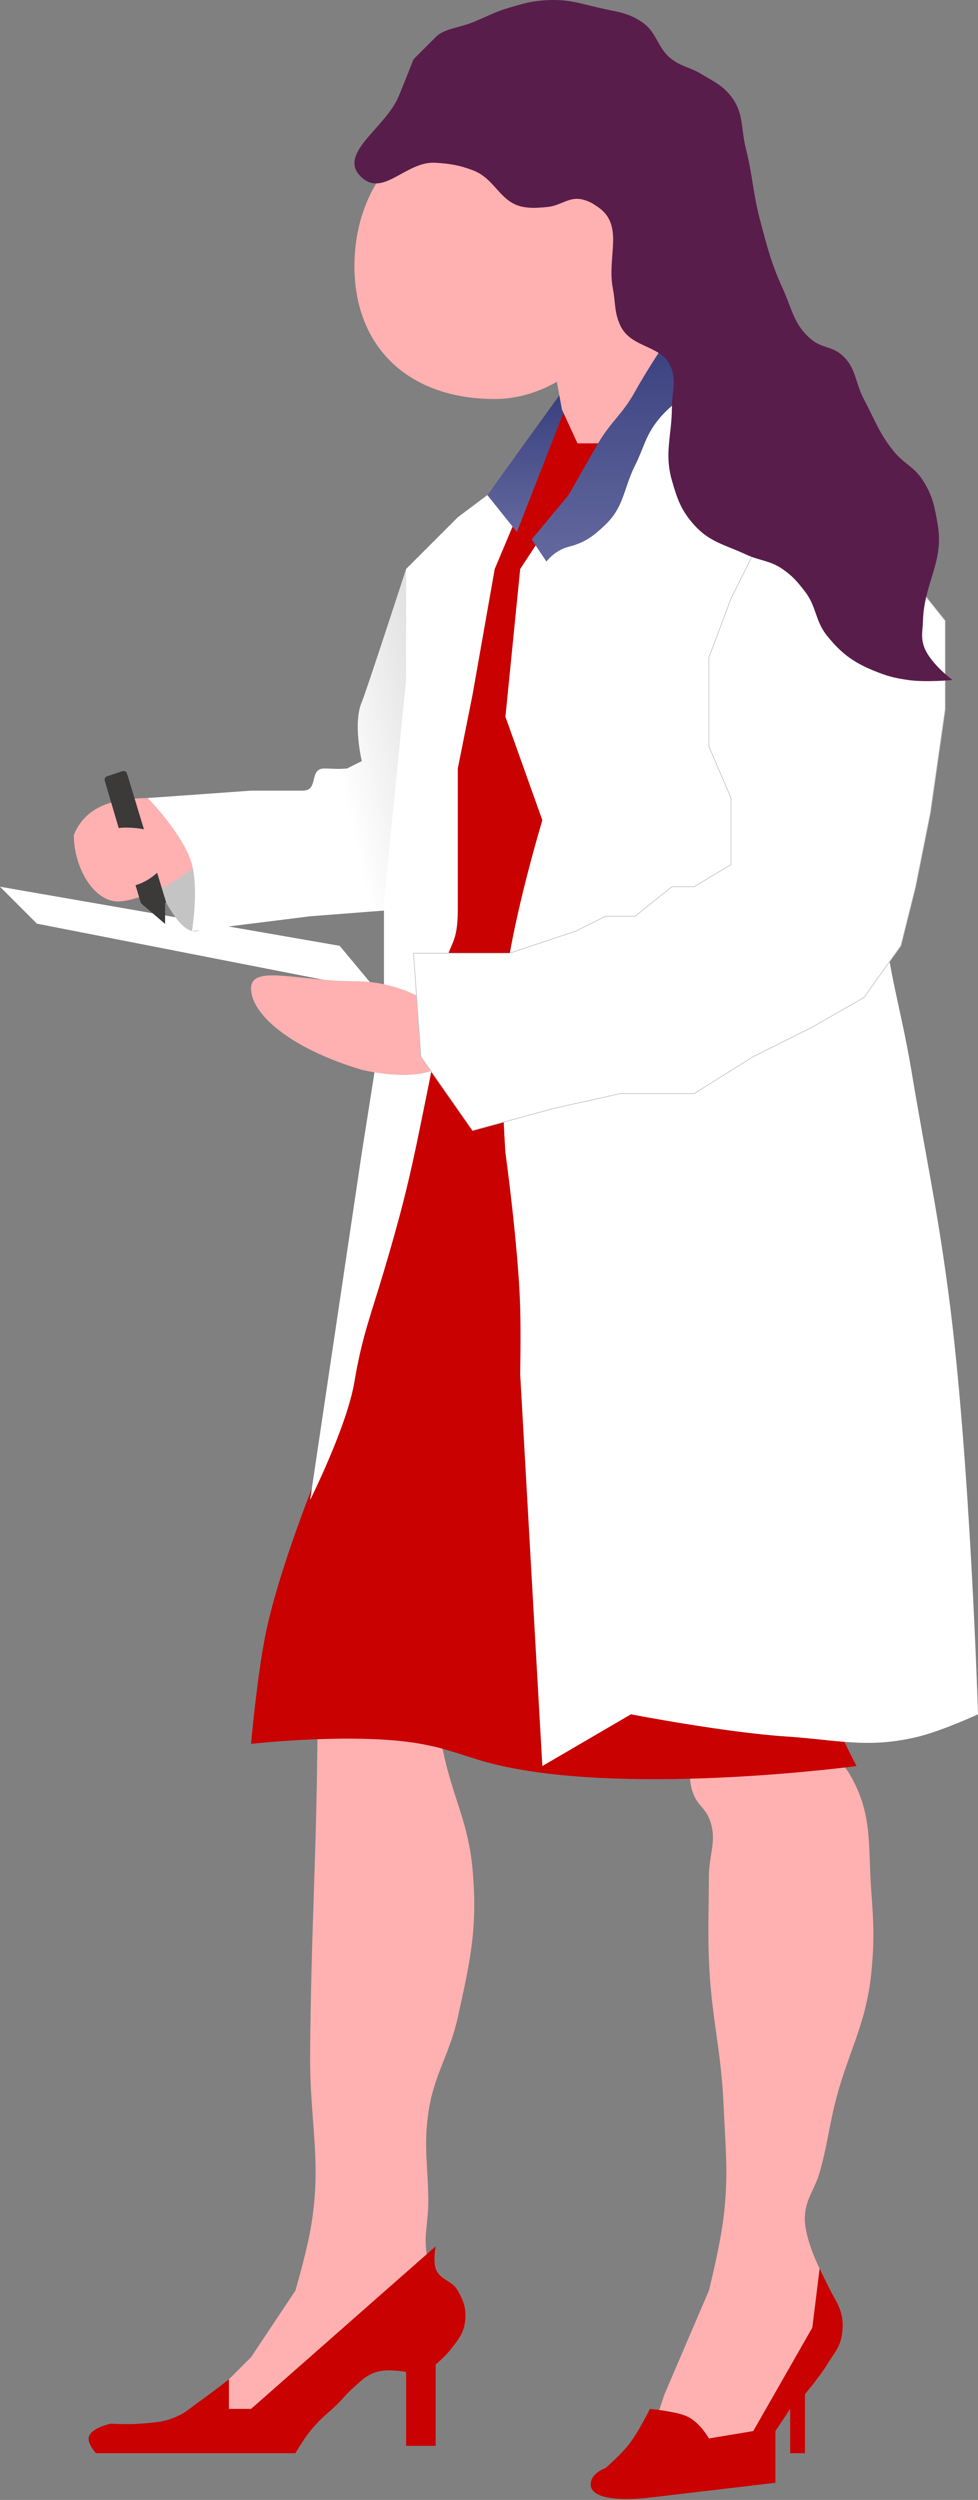 <svg width="276" height="705" viewBox="0 0 276 705" fill="none" xmlns="http://www.w3.org/2000/svg">
<rect x="0" y="0" width="276" height="705" fill="#808080" stroke="none"/>
<path d="M231.303 489.696C230.123 485.802 231.303 479.277 231.303 479.277H195.878V489.696C195.878 496.207 193.295 500.391 195.878 506.367C197.043 509.06 198.882 509.925 200.046 512.618C202.63 518.594 200.046 522.779 200.046 529.289C200.046 538.24 199.731 543.265 200.046 552.211C200.622 568.557 203.517 577.545 204.214 593.887C204.733 606.083 205.646 613.022 204.214 625.144C203.24 633.386 200.046 645.982 200.046 645.982L187.543 675.156L183.376 687.659H212.549L235.471 652.234L231.303 639.731C231.303 639.731 226.878 631.063 227.136 625.144C227.359 620.002 229.882 617.588 231.303 612.641C233.375 605.43 233.717 601.182 235.471 593.887C239.025 579.106 244.369 571.505 245.89 556.378C246.786 547.472 246.558 542.383 245.89 533.456C244.901 520.246 246.431 511.489 239.639 500.115C236.967 495.642 232.814 494.683 231.303 489.696Z" fill="#FFB0B1"/>
<path d="M122.945 483.445C121.53 470.273 129.196 450.104 129.196 450.104L108.358 445.936C108.358 445.936 93.088 454.936 89.604 464.691C86.867 472.354 89.637 477.391 89.604 485.529C89.456 522.158 87.803 542.672 87.52 579.3C87.369 598.831 91.066 610.106 87.52 629.312C86.302 635.911 83.353 645.982 83.353 645.982L70.85 664.737L62.514 673.072L50.011 683.491L70.85 687.659L129.196 652.234C129.196 652.234 122.539 643.99 120.861 637.647C119.197 631.353 120.861 627.487 120.861 620.977C120.861 611.211 119.5 605.641 120.861 595.971C122.404 585.01 126.799 579.687 129.196 568.881L129.203 568.854C132.742 552.902 134.83 543.487 133.364 527.205C132.16 513.838 127.809 506.994 125.029 493.864C124.169 489.805 123.388 487.571 122.945 483.445Z" fill="#FFB0B1"/>
<path d="M122.948 639.731C122.176 637.415 122.948 633.48 122.948 633.48L70.853 679.324H64.602V670.988C64.602 670.988 59.599 674.905 56.266 677.24C53.864 678.924 52.686 680.193 50.015 681.407C46.237 683.124 43.73 683.132 39.596 683.491C36.353 683.773 31.261 683.491 31.261 683.491C31.261 683.491 25.172 684.729 25.009 687.659C24.908 689.476 27.093 691.826 27.093 691.826H83.356C83.356 691.826 85.682 687.859 87.524 685.575C89.691 682.887 91.588 681.28 93.775 679.324C96.807 676.61 96.994 675.785 100.026 673.072C102.213 671.116 103.483 669.799 106.278 668.904C109.378 667.912 114.613 668.904 114.613 668.904V689.743H122.948V666.821C122.948 666.821 125.703 664.47 127.116 662.653C129.35 659.78 130.941 657.941 131.284 654.318C131.6 650.977 130.841 648.909 129.2 645.982C127.511 642.971 124.04 643.006 122.948 639.731Z" fill="#C90101"/>
<path d="M235.499 648.066C233.786 645.069 231.303 639.731 231.303 639.731L229.247 656.401L212.577 685.575L200.074 687.659C200.074 687.659 197.53 683.084 193.822 681.407C190.765 680.024 183.403 679.323 183.403 679.323C183.403 679.323 180.144 686.06 177.152 689.743C174.975 692.422 170.901 695.994 170.901 695.994C170.901 695.994 167.097 697.25 166.733 700.162C165.919 706.672 183.403 704.329 183.403 704.329L218.828 700.162V685.575L222.996 679.323V691.826H227.164V675.156C227.164 675.156 231.293 670.292 233.415 666.821C235.313 663.715 237.019 662.081 237.583 658.485C238.226 654.386 237.558 651.669 235.499 648.066Z" fill="#C90101"/>
<path d="M0 250.058L95.856 266.728L106.275 279.231L10.419 260.477L0 250.058Z" fill="white"/>
<path d="M43.76 247.974L54.179 241.722C54.179 241.722 62.118 264.347 54.179 262.561C49.096 261.417 43.76 247.974 43.76 247.974Z" fill="#C4C4C4"/>
<path d="M60.431 235.471C60.431 244.678 40.246 254.225 33.341 254.225C26.436 254.225 20.838 244.678 20.838 235.471C25.006 225.052 36.855 225.052 43.76 225.052C50.665 225.052 60.431 226.264 60.431 235.471Z" fill="#FFB0B1"/>
<path d="M29.563 220.161C29.411 219.644 29.695 219.1 30.206 218.929L34.568 217.475C35.102 217.297 35.677 217.594 35.841 218.133L46.91 254.571L39.709 254.57L29.563 220.161Z" fill="#3C3939"/>
<path d="M46.59 260.549L39.709 254.661L46.59 253.179L46.59 260.549Z" fill="#3C3939"/>
<path d="M47.928 239.639C47.928 244.242 41.179 250.058 35.425 250.058C29.671 250.058 25.006 246.326 25.006 241.722C25.006 237.119 29.671 233.387 35.425 233.387C41.179 233.387 47.928 235.035 47.928 239.639Z" fill="#FFB0B1"/>
<path d="M114.61 256.309L137.532 141.699L114.61 160.454C114.61 160.454 103.271 195.269 102.107 197.962C99.523 203.938 102.107 214.633 102.107 214.633L97.939 216.717C95.013 216.931 94.621 216.779 91.688 216.717C86.944 216.616 90.181 222.968 85.436 222.968H70.85L41.676 225.052C41.676 225.052 51.863 235.314 54.179 243.806C56.106 250.872 54.179 262.561 54.179 262.561L87.52 258.393L114.61 256.309Z" fill="url(#paint0_linear)"/>
<path d="M164.621 122.945C161.854 121.969 158.37 114.61 158.37 114.61L139.616 145.867L127.113 189.627V239.639L118.777 316.74L91.688 410.511C91.688 410.511 79.174 440.36 75.017 460.523C72.531 472.584 70.85 491.78 70.85 491.78C70.85 491.78 100.357 488.462 118.777 491.78C127.909 493.425 132.635 496.048 141.699 498.032C179.858 506.382 241.722 498.032 241.722 498.032C241.722 498.032 229.211 474.786 227.136 458.439C224.541 438 235.471 406.344 235.471 406.344L227.136 131.28L191.711 102.107C191.711 102.107 190.238 112.451 187.543 114.61C181.289 119.622 168.789 122.945 168.789 122.945H164.621Z" fill="#C90101"/>
<path d="M156.286 120.861L160.454 108.358L137.532 139.616L129.196 145.867L114.61 160.454V191.711L108.358 254.225V285.483L102.107 325.075L87.52 423.014C87.52 423.014 97.939 402.176 100.023 389.673C102.138 376.981 104.698 370.752 108.358 358.416C113.13 342.333 115.457 333.184 118.777 316.74C121.876 301.396 123.956 292.764 125.029 277.147C125.866 264.969 129.196 268.516 129.196 256.309V231.303V216.717L133.364 195.879L139.616 160.454L156.286 120.861Z" fill="white"/>
<path d="M145.867 150.035L137.532 139.616L164.621 102.107L145.867 150.035Z" fill="url(#paint1_linear)"/>
<path d="M158.589 115.503L154.202 91.688L171.75 75.017L195.878 105.977L176.137 125.029H162.976L158.589 115.503Z" fill="#FFB0B1"/>
<path d="M142.636 202.13L146.803 160.454L194.731 87.52L221.821 120.861L240.575 160.454C240.575 160.454 253.375 187.743 253.078 206.298C252.92 216.196 249.647 221.431 248.91 231.303C248.305 239.419 248.52 244.013 248.91 252.142C249.861 271.919 253.991 282.622 257.246 302.153C261.315 326.567 264.404 340.133 267.665 364.668C273.791 410.762 276 483.445 276 483.445C276 483.445 266.077 488.017 259.329 489.696C245.115 493.234 236.438 490.65 221.821 489.696C204.595 488.573 178.061 483.445 178.061 483.445L153.055 498.032L146.803 387.59C146.803 387.59 147.011 376.156 146.803 368.835C146.316 351.675 142.636 325.075 142.636 325.075C142.636 325.075 140.529 295.745 142.636 277.147C144.703 258.904 153.055 231.303 153.055 231.303L142.636 202.13Z" fill="white"/>
<path d="M154.202 158.37L150.035 152.118L160.454 139.616C160.454 139.616 165.81 130.085 168.789 125.029C172.484 118.758 175.687 116.813 179.208 110.442C186.304 97.602 200.046 79.185 200.046 79.185L210.465 97.939C210.465 97.939 198.489 106.19 191.711 112.526C189.189 114.884 187.579 116.052 185.459 118.777C182.108 123.086 181.649 126.398 179.208 131.28C175.953 137.791 176.136 142.923 170.873 147.951C167.442 151.228 165.052 153.033 160.454 154.202C156.51 155.205 154.202 158.37 154.202 158.37Z" fill="url(#paint2_linear)"/>
<path d="M129.196 293.37C129.196 300.275 120.861 305.872 102.107 301.705C81.269 295.454 70.85 285.69 70.85 278.785C70.85 271.88 83.911 276.7 100.023 276.7C116.135 276.7 129.196 286.465 129.196 293.37Z" fill="#FFB0B1"/>
<path d="M250.058 154.202L229.22 141.699L214.633 152.118L206.298 168.789L200.046 185.459V210.465L206.298 225.052V243.806L195.879 250.058H189.627L179.208 258.393H170.873L162.538 262.561L143.783 268.812H116.694L118.777 297.985L133.364 318.824L156.286 312.572L175.04 308.404H195.879L212.549 297.985L229.22 289.65L243.806 281.315L254.225 266.728L258.393 250.058L262.561 229.22L266.728 200.046V175.04L250.058 154.202Z" fill="white" stroke="#C4C4C4" stroke-width="0.2"/>
<path d="M183.376 62.514C183.376 85.532 163.784 112.526 139.616 112.526C115.448 112.526 100.023 98.034 100.023 75.017C100.023 52 115.448 33.341 139.616 33.341C163.784 33.341 183.376 39.497 183.376 62.514Z" fill="#FFB0B1"/>
<path d="M122.938 45.901C114.658 45.349 108.249 55.642 102.1 50.069C94.815 43.465 108.738 36.224 112.519 27.147C114.205 23.102 116.687 16.728 116.687 16.728L122.938 10.477C125.38 8.035 129.289 7.937 133.358 6.309C137.426 4.681 139.573 3.38 143.777 2.141L143.837 2.123C147.78 0.962 150.074 0.287 154.196 0.058C159.941 -0.262 163.189 0.791 168.782 2.141C173.785 3.349 177.058 3.373 181.285 6.309C185.565 9.282 185.444 13.613 189.621 16.728C192.538 18.904 194.85 18.998 197.956 20.896C201.428 23.017 203.78 23.946 206.291 27.147C209.948 31.808 209.024 35.986 210.459 41.734C212.468 49.786 212.478 54.556 214.626 62.572C216.625 70.029 217.67 74.304 220.878 81.326C223.604 87.294 224.075 91.833 229.213 95.913C232.063 98.176 234.809 97.684 237.548 100.081C241.657 103.675 241.236 107.764 243.8 112.583C246.881 118.376 248.031 122.051 252.135 127.17C255.014 130.762 257.999 131.622 260.47 135.505C263.233 139.848 263.772 142.935 264.638 148.008C266.439 158.559 260.773 164.399 260.47 175.098C260.401 177.538 259.959 178.962 260.47 181.349C261.562 186.444 268.805 191.768 268.805 191.768C268.805 191.768 261.134 192.475 256.303 191.768C252.983 191.283 251.101 190.885 247.967 189.685C241.43 187.18 237.763 184.725 233.381 179.266C229.963 175.008 230.481 171.072 227.129 166.763C225.01 164.037 223.713 162.481 220.878 160.511C217.279 158.01 214.431 158.194 210.459 156.344C204.512 153.573 200.247 152.898 195.872 148.008C192.232 143.94 191.12 140.754 189.621 135.505C187.385 127.681 189.621 122.805 189.621 114.667C189.621 110.598 190.805 108.141 189.621 104.248C187.436 97.071 178.167 98.563 175.034 91.745C173.301 87.975 173.741 85.4 172.95 81.326C171.215 72.395 176.263 63.583 168.782 58.404C167.286 57.368 166.37 56.799 164.615 56.321C160.611 55.229 158.334 58.102 154.196 58.404C151.761 58.583 150.356 58.785 147.944 58.404C141.029 57.312 139.924 50.412 133.358 47.985C129.465 46.547 127.079 46.178 122.938 45.901Z" fill="#591D4B"/>
<defs>
<linearGradient id="paint0_linear" x1="100.023" y1="237.555" x2="175.04" y2="220.884" gradientUnits="userSpaceOnUse">
<stop stop-color="white"/>
<stop offset="0.768" stop-color="#C4C4C4"/>
</linearGradient>
<linearGradient id="paint1_linear" x1="151.077" y1="102.107" x2="151.077" y2="150.035" gradientUnits="userSpaceOnUse">
<stop stop-color="#2F3676"/>
<stop offset="1" stop-color="#63699E"/>
</linearGradient>
<linearGradient id="paint2_linear" x1="180.25" y1="79.185" x2="180.25" y2="158.37" gradientUnits="userSpaceOnUse">
<stop stop-color="#2F3676"/>
<stop offset="1" stop-color="#63699E"/>
</linearGradient>
</defs>
</svg>
